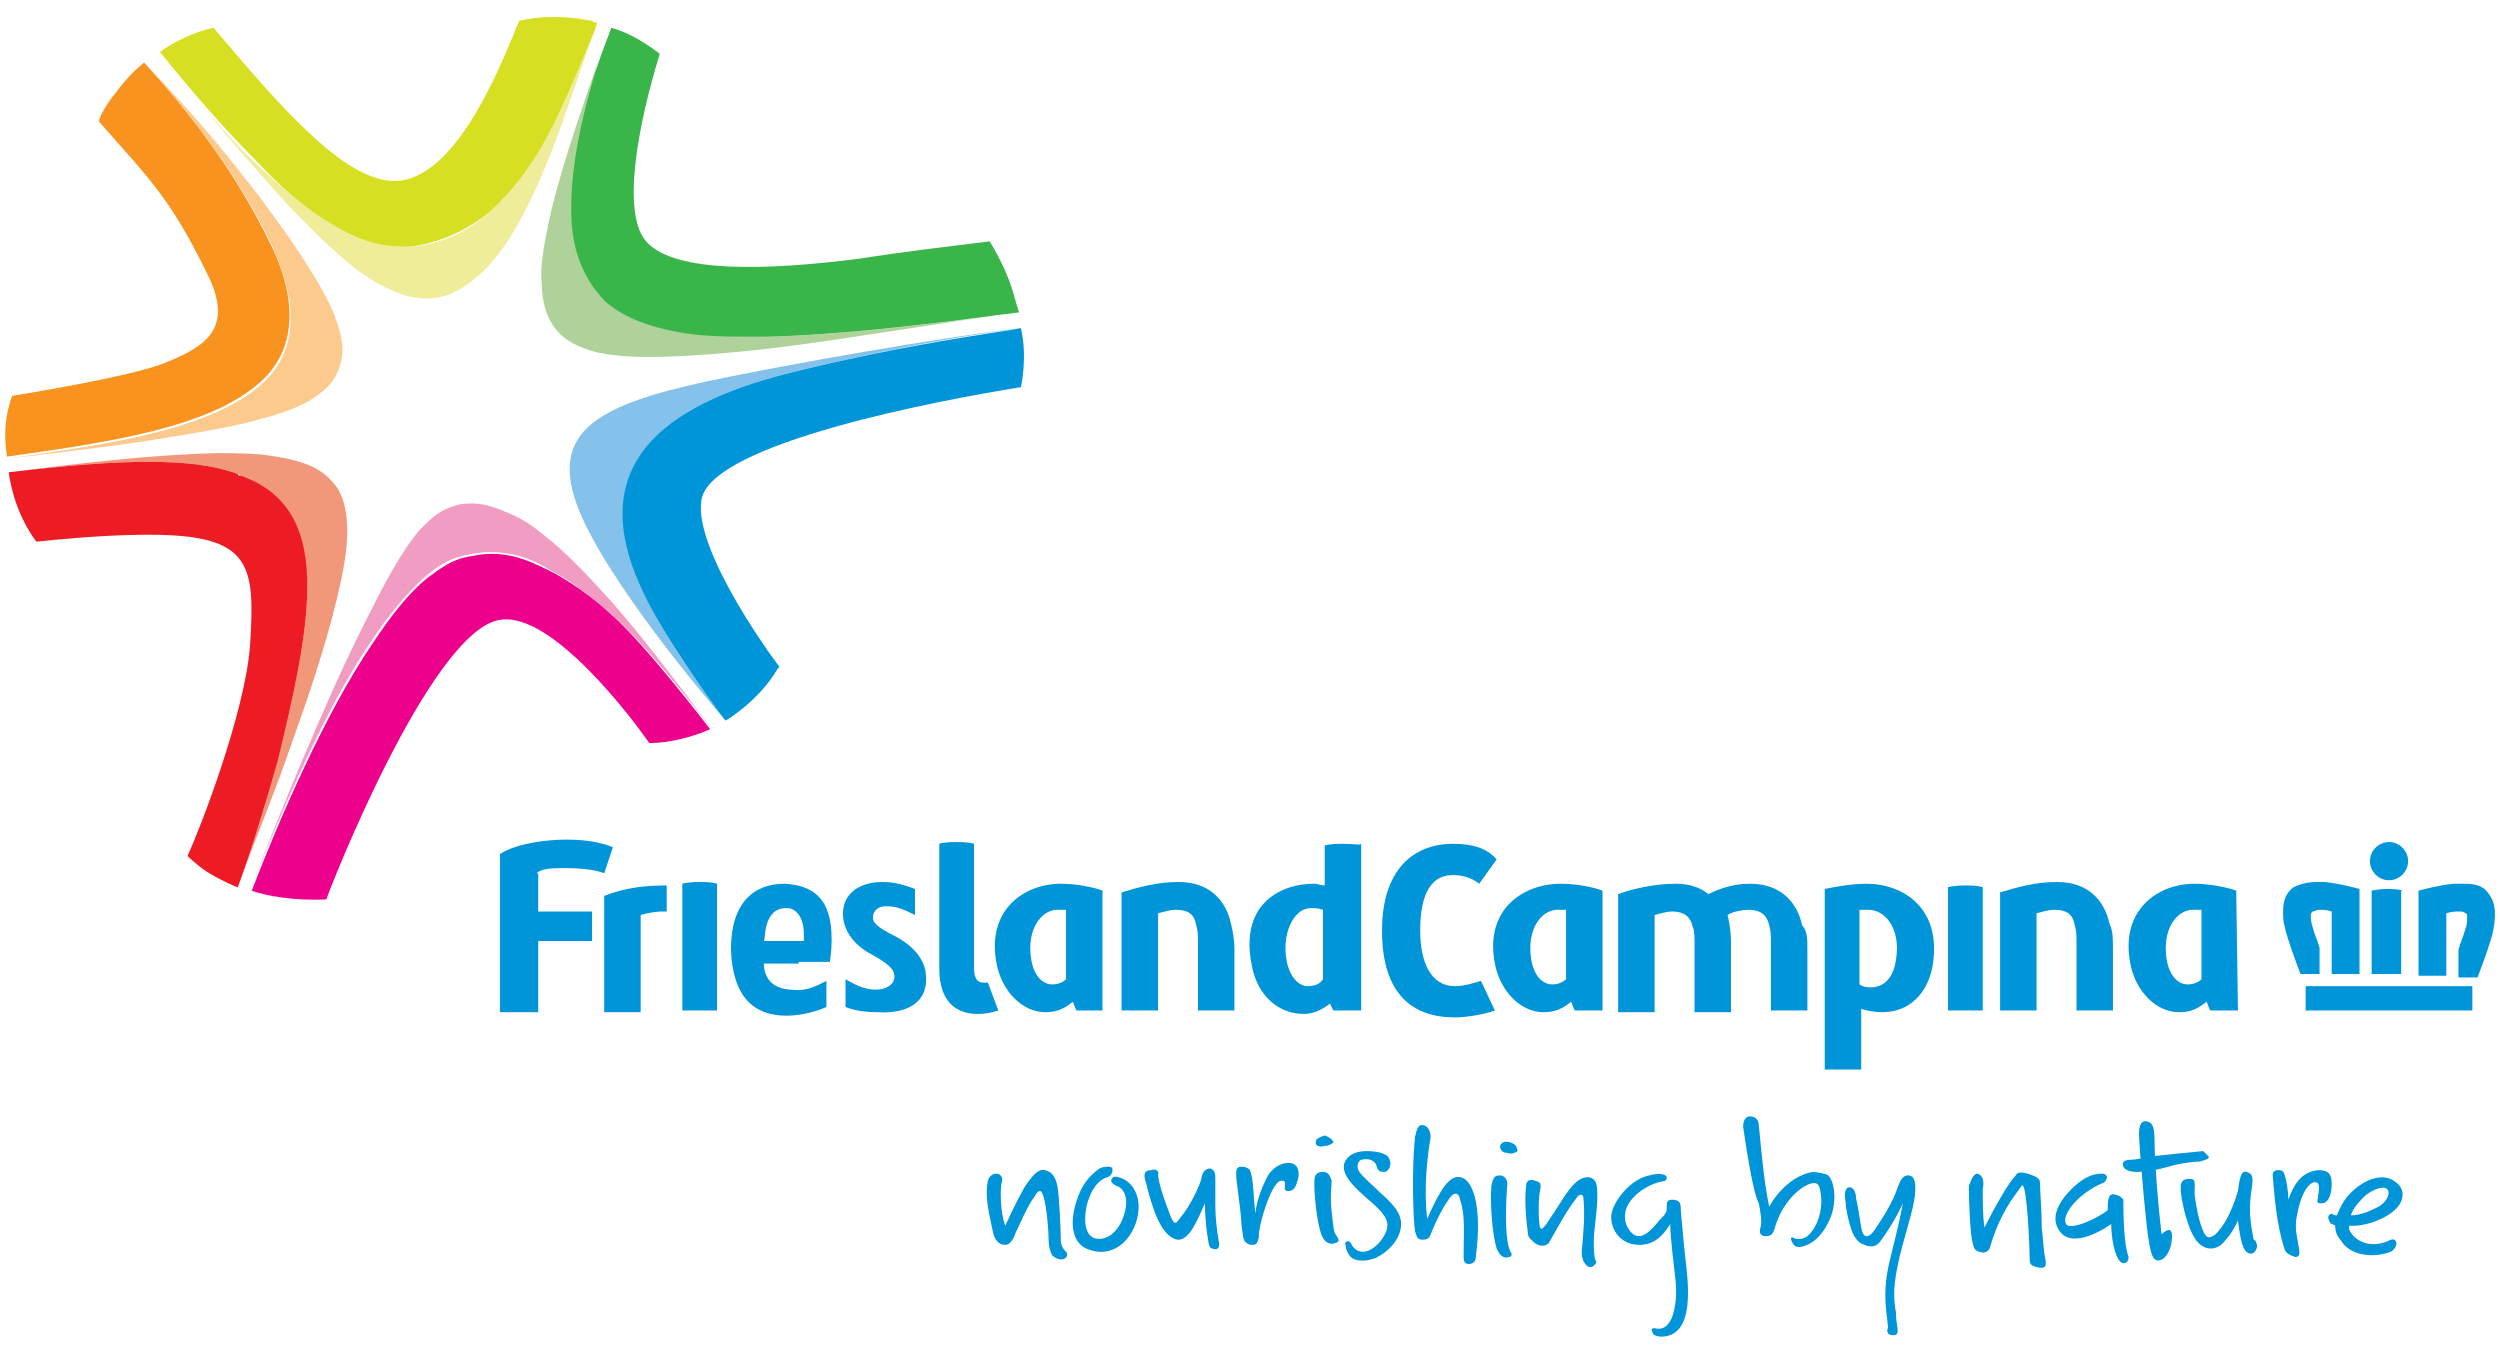 <?xml version="1.0" encoding="UTF-8"?>
<svg width="120px" height="65px" viewBox="0 0 120 65" version="1.1" xmlns="http://www.w3.org/2000/svg" xmlns:xlink="http://www.w3.org/1999/xlink">
    <!-- Generator: sketchtool 50.2 (55047) - http://www.bohemiancoding.com/sketch -->
    <title>428DC4AD-CDFC-4BAE-B78C-A60DBF20FB60</title>
    <desc>Created with sketchtool.</desc>
    <defs></defs>
    <g id="Mockups" stroke="none" stroke-width="1" fill="none" fill-rule="evenodd">
        <g id="customers" transform="translate(-114, -875)" fill-rule="nonzero">
            <g id="Group-3-Copy" transform="translate(85, 842)">
                <g id="friesland-logo" transform="translate(29, 33)">
                    <g id="XMLID_49_" transform="translate(46.669, 53.336)" fill="#0094D9">
                        <g id="XMLID_50_">
                            <path d="M1.167,3 C1.333,3 1.5,3.167 1.417,3.417 C1.333,3.667 1.333,4.834 1.583,5.5 C2,4.584 2.417,3.75 2.667,3.417 C2.917,3.083 3.167,2.75 3.5,2.833 C3.834,2.917 4,3.167 4.084,3.584 C4.167,3.917 4.25,5.75 4.25,6.167 C4.25,6.417 4.334,6.584 4.5,6.75 C4.584,6.834 4.584,7 4.417,7.084 C4.25,7.167 4,7.084 3.834,6.917 C3.75,6.75 3.667,6.5 3.667,6.25 C3.667,5.75 3.584,4.667 3.417,4.084 C3.334,3.917 3.334,3.834 3.25,3.834 C3.167,3.834 3.083,3.917 3,4.084 C2.667,4.5 2.25,5.5 2.083,5.834 C2,6.084 1.833,6.417 1.583,6.417 C1.25,6.417 1.083,6.167 1,5.834 C0.833,5 0.583,4.167 0.75,3.334 C0.833,3.083 1,3 1.167,3" id="XMLID_73_"></path>
                            <path d="M5,4.334 C4.667,5.334 4.75,6.417 5.667,6.667 C6.667,7 7.5,6.334 7.834,5.417 C8.25,4.25 7.75,3.334 7,3.167 C6.75,3.083 6.667,3.25 6.667,3.334 C6.667,3.417 6.75,3.5 6.917,3.584 C7.25,3.667 7.584,4.167 7.25,5.084 C6.917,6 6.25,6.25 5.834,6.084 C5.417,5.917 5.334,5.25 5.5,4.5 C5.75,3.584 6.167,3.25 6.5,3.167 C6.75,3.083 6.834,2.667 6.584,2.667 C6.417,2.667 6.167,2.667 6,2.833 C5.667,3.083 5.25,3.5 5,4.334" id="XMLID_72_"></path>
                            <path d="M8.584,2.833 C8.167,2.833 8.25,3.167 8.334,3.417 C8.584,4.417 9,6 9.834,6.167 C10.417,6.25 10.834,5.167 11.167,4.417 C11.167,5.084 11.251,5.834 11.334,6.25 C11.334,6.417 11.417,6.584 11.501,6.584 C11.667,6.667 11.917,6.667 11.834,6.25 C11.751,5.834 11.667,5.084 11.667,4.584 L11.667,3.334 C11.667,3 11.667,2.833 11.417,2.75 C11.167,2.75 11.001,3 11.001,3.25 C10.751,4 10.251,4.834 10.001,5.084 C9.751,5.5 9.667,5.417 9.5,5 C9.417,4.75 9,3.75 8.917,3.083 C9,2.833 8.75,2.75 8.584,2.833" id="XMLID_71_"></path>
                            <path d="M12.917,2.667 C12.667,2.667 12.667,2.833 12.667,3.083 C12.667,3.334 12.917,4.917 12.917,5.417 C13.001,6 13.001,6.167 13.084,6.25 C13.167,6.334 13.251,6.417 13.417,6.417 C13.584,6.417 13.667,6.417 13.751,6.084 C13.751,5.667 13.917,5 14.167,4.334 C14.417,3.667 14.667,3.334 14.834,3.334 C15.084,3.334 15.001,3.5 15.001,3.667 C15.001,3.75 15.001,3.834 15.167,3.834 C15.334,3.834 15.501,3.75 15.584,3.417 C15.751,3 15.667,2.583 15.334,2.5 C14.917,2.417 14.501,2.667 14.251,3 C14.001,3.417 13.667,4.167 13.584,4.917 C13.501,4.167 13.501,3.25 13.334,2.833 C13.251,2.75 13.167,2.667 12.917,2.667" id="XMLID_70_"></path>
                            <path d="M16.834,2.917 C16.501,2.917 16.418,3.083 16.418,3.417 C16.418,3.917 16.501,5.167 16.751,5.917 C16.918,6.334 17.168,6.417 17.418,6.334 C17.668,6.25 17.584,6.167 17.501,6 C17.334,5.834 17.334,5.5 17.251,4.834 C17.168,4.084 17.251,3.584 17.251,3.334 C17.168,3.083 17.084,2.917 16.834,2.917" id="XMLID_69_"></path>
                            <path d="M16.501,1.417 C16.418,1.667 16.668,1.75 16.918,1.667 C17.084,1.667 17.251,1.583 17.334,1.5 C17.334,1.417 17.168,1.25 16.918,1.167 C16.668,1.25 16.501,1.333 16.501,1.417" id="XMLID_68_"></path>
                            <path d="M18.918,1.917 C18.168,1.917 17.834,2.333 17.834,2.667 C17.834,3.083 18.168,3.5 18.834,4.084 C19.501,4.667 20.001,5.084 19.918,5.584 C19.834,6.084 19.251,6.75 18.751,6.75 C18.418,6.75 18.251,6.5 18.168,6.334 C18.084,6.167 17.834,6.25 17.918,6.417 C17.918,6.667 18.084,6.917 18.168,7 C18.334,7.167 18.751,7.25 19.251,7.084 C19.751,6.917 20.584,6.25 20.584,5.417 C20.584,4.917 20.251,4.5 19.584,3.917 C19.251,3.584 18.751,3.167 18.584,2.917 C18.418,2.667 18.501,2.417 18.668,2.333 C19.001,2.25 19.334,2.333 19.418,2.667 C19.501,2.917 19.584,2.917 19.834,2.917 C20.001,2.833 20.168,2.583 20.001,2.25 C19.918,2.083 19.584,1.917 18.918,1.917" id="XMLID_67_"></path>
                            <path d="M21.584,0.667 C21.834,0.667 22.001,0.917 22.001,1.25 C21.834,2.25 21.668,3.667 21.834,5.167 C22.501,3.667 22.918,3.083 23.418,3.167 C24.001,3.25 24.501,4.5 24.168,7 C24.168,7.25 24.001,7.334 23.835,7.334 C23.668,7.334 23.585,7.25 23.585,7 C23.585,5.75 23.668,5 23.418,4.25 C23.335,3.834 23.085,3.917 22.918,4.167 C22.668,4.5 22.334,5.084 22.001,5.917 C21.918,6.167 21.751,6.167 21.584,6.167 C21.418,6.167 21.334,6.084 21.251,5.75 C21.168,5.25 21.084,2.833 21.251,1.25 C21.334,0.833 21.418,0.667 21.584,0.667" id="XMLID_66_"></path>
                            <path d="M25.335,3.083 C25.085,3.083 25.001,3.167 24.918,3.584 C24.835,4.584 25.001,6.084 25.168,6.584 C25.335,7 25.585,7.084 25.751,7 C25.918,7 25.918,6.834 25.835,6.75 C25.585,6.25 25.585,5 25.668,3.667 C25.751,3.25 25.501,3.083 25.335,3.083" id="XMLID_65_"></path>
                            <path d="M25.835,1.5 C25.501,1.417 25.418,1.5 25.335,1.667 C25.335,1.833 25.418,2 25.668,2 C25.835,2.083 26.085,2 26.168,1.917 C26.168,1.75 26.085,1.583 25.835,1.5" id="XMLID_64_"></path>
                            <path d="M27.001,3.334 C26.751,3.25 26.585,3.334 26.585,3.584 C26.501,4.25 26.585,5.25 26.668,5.834 C26.668,6.084 26.835,6.167 27.001,6.334 C27.251,6.5 27.501,6.5 27.668,6.334 C27.835,6.084 28.418,4.917 29.002,4.167 C29.168,3.917 29.335,4 29.335,4.167 C29.418,5 29.335,5.834 29.252,6.75 C29.252,7.167 29.418,7.334 29.502,7.417 C29.585,7.5 29.752,7.5 29.835,7.417 C29.918,7.334 30.002,7.25 29.918,7.167 C29.835,7 29.835,6.584 29.835,6.167 C29.835,5.75 30.002,4.75 30.002,4.167 C30.002,3.584 30.002,3.25 29.585,3.167 C29.252,3.167 29.002,3.334 28.668,3.75 C28.335,4.167 27.668,5.334 27.418,5.584 C27.335,5.667 27.335,5.667 27.251,5.584 C27.168,5.25 27.168,4.167 27.251,3.834 C27.335,3.417 27.251,3.417 27.001,3.334" id="XMLID_63_"></path>
                            <path d="M33.335,3.167 C33.335,3.417 33.168,3.334 32.918,3.417 C32.085,3.667 31.002,4.5 31.418,5.5 C31.835,6.334 32.335,6 32.835,5.417 C33.085,5.084 33.252,5 33.252,4.917 C33.335,4.834 33.335,4.75 33.335,4.584 C33.335,4.417 33.335,4.25 33.585,4.25 C33.835,4.25 34.002,4.334 34.002,4.584 C34.002,4.834 34.085,5.5 34.168,6.5 C34.252,7.5 34.752,10.001 33.668,10.667 C33.252,10.917 32.752,10.834 32.668,10.667 C32.585,10.501 32.585,10.417 32.752,10.417 C33.085,10.501 33.335,10.417 33.585,9.917 C33.752,9.417 33.835,8.834 33.752,8.084 C33.668,7.334 33.502,6 33.502,5.417 C33.085,6.084 32.668,6.417 32.002,6.417 C31.168,6.417 30.668,5.75 30.668,5.084 C30.668,4.417 31.585,3.25 32.502,3.083 C33.085,2.917 33.335,3.083 33.335,3.167" id="XMLID_62_"></path>
                            <path d="M37.002,0.75 C37.002,0.5 37.085,0.25 37.335,0.25 C37.585,0.25 37.752,0.417 37.752,0.667 C37.919,2.333 38.002,3.334 38.252,4.584 C38.669,3.834 39.419,3.083 40.335,2.917 C40.502,2.917 41.002,3 41.085,3.083 C41.419,3.417 41.502,4.417 41.169,5.167 C40.919,5.75 40.502,6.334 39.835,6.5 C39.502,6.584 39.419,6.417 39.335,6.25 C39.252,6.084 39.335,6 39.419,6.084 C39.585,6.167 39.835,6.167 40.085,6 C40.585,5.584 40.919,4.584 40.669,3.667 C40.585,3.417 40.419,3.417 40.169,3.5 C39.919,3.584 38.919,4.167 38.502,5.667 C38.419,5.917 38.335,6 38.085,6 C37.835,6 37.752,5.834 37.835,5.584 C37.919,5.334 37.835,4.834 37.752,4.417 C37.502,4 37.169,1.917 37.002,0.75" id="XMLID_61_"></path>
                            <path d="M42.169,3.667 C41.919,3.584 41.836,3.917 41.919,4.334 C41.919,4.75 42.169,5.75 42.336,6 C42.502,6.25 42.586,6.334 42.836,6.417 C43.002,6.5 43.336,6.584 43.586,6.25 C43.836,5.917 44.336,5.167 44.669,4.417 C44.419,5.75 44.169,6.584 44.002,7.334 C43.836,8.084 43.752,8.834 43.919,10.001 C43.919,10.251 44.002,10.334 43.919,10.501 C43.919,10.667 44.002,10.751 44.169,10.751 C44.336,10.751 44.419,10.751 44.419,10.501 C44.419,10.334 44.336,10.084 44.336,9.667 C44.252,9.167 44.169,8.584 44.419,7.417 C44.669,6.167 45.169,4.834 45.252,4 C45.336,3.167 45.086,3.083 44.919,3.083 C44.752,3.083 44.586,3.167 44.419,3.667 C44.169,4.417 43.669,5.167 43.336,5.667 C43.002,6.167 42.752,6.084 42.669,5.584 C42.586,5.084 42.502,4.5 42.419,4.167 C42.419,3.834 42.252,3.667 42.169,3.667" id="XMLID_60_"></path>
                            <path d="M48.253,3 C48.503,3.083 48.586,3.334 48.503,3.75 C48.503,4.334 48.503,5.084 48.586,5.584 C49.086,4.584 49.753,3.417 50.086,3.083 C50.169,2.917 50.336,2.917 50.669,3 C51.169,3.167 51.253,3.25 51.253,3.5 C51.253,3.834 51.336,4.834 51.336,5.584 C51.419,6.334 51.419,6.667 51.503,7.084 C51.586,7.417 51.503,7.584 51.169,7.5 C50.836,7.417 50.753,7.417 50.753,7 C50.753,6.584 50.669,4.5 50.503,3.75 C50.419,3.5 50.419,3.5 50.253,3.75 C50.086,4 49.336,4.834 48.836,6.584 C48.753,6.75 48.586,6.834 48.336,6.75 C48.086,6.667 48.086,6.584 48.002,6.25 C47.919,6 47.836,4.5 47.836,3.584 C48.002,3.167 48.086,3 48.253,3" id="XMLID_59_"></path>
                            <path d="M54.336,3.417 C53.086,3.917 52.253,5 52.503,5.417 C52.669,5.75 54.003,5.167 54.503,4.75 C54.503,4.334 54.503,3.917 54.836,4 C55.17,4.084 55.17,4.167 55.253,4.25 C55.253,4.75 55.253,6.334 55.503,7 C55.503,7.334 55.17,7.417 55.003,7.084 C54.753,6.667 54.67,5.834 54.67,5.417 C53.836,6 52.753,6.417 52.253,5.834 C51.753,5.25 52.003,4.5 52.753,3.75 C53.503,3 54.003,3 54.253,3 C54.419,3 54.586,3.167 54.336,3.417" id="XMLID_58_"></path>
                            <path d="M56.42,0.5 C56.17,0.417 56.003,0.583 56.003,1.083 C56.003,1.583 56.336,5.584 56.503,6.417 C56.586,6.834 56.67,7.167 56.92,7.167 C57.253,7.167 57.586,6.667 57.586,6 C57.586,5.5 57.253,5.75 57.086,5.917 C56.92,4.5 56.753,2.417 56.753,1.583 C56.753,0.75 56.67,0.583 56.42,0.5" id="XMLID_57_"></path>
                            <path d="M55.586,2.333 C55.253,2.333 55.17,2.5 55.253,2.667 C55.336,2.833 55.586,2.917 55.92,2.917 C56.253,2.917 56.836,2.833 57.42,2.667 C57.92,2.5 58.67,2.417 58.92,2.417 C59.253,2.333 59.42,2.25 59.336,2.167 L59.086,1.917 C58.253,2 57.336,2.083 56.586,2.167 C56.253,2.25 55.836,2.333 55.586,2.333" id="XMLID_56_"></path>
                            <path d="M58.42,3.25 C58.003,3.25 58.003,3.5 58.003,3.75 C58.003,4.084 58.253,5.417 58.67,6.084 C59.086,6.75 59.753,6.75 60.17,6.167 C60.42,5.917 60.586,5.584 60.753,5.25 C60.836,5.917 60.92,6.417 61.087,6.667 C61.253,6.917 61.587,6.917 61.67,6.5 C61.67,6.334 61.587,6.167 61.503,6.167 C61.337,5.25 61.253,4.75 61.42,3.667 C61.503,3.083 61.42,3 61.17,2.917 C60.92,2.833 60.836,3.167 60.753,3.834 C60.42,4.917 60.086,5.5 59.67,5.917 C59.42,6.084 59.253,6.167 59.086,5.75 C58.92,5.417 58.753,4.667 58.67,4 C58.67,3.417 58.753,3.25 58.42,3.25" id="XMLID_55_"></path>
                            <path d="M63.003,6.667 C62.587,5.417 62.503,4 62.42,3.083 C62.42,2.917 62.503,2.833 62.67,2.833 C62.837,2.833 62.92,2.833 63.003,3.083 C63.087,3.334 63.17,3.834 63.17,4.25 C63.42,3.584 63.753,2.917 64.587,2.833 C65.003,2.833 65.253,2.917 65.253,3.5 C65.253,4 65.087,4.5 64.67,4.417 C64.503,4.417 64.587,4.25 64.587,4.167 C64.587,4.084 64.753,3.417 64.503,3.417 C64.17,3.334 63.753,4 63.587,5 C63.503,5.417 63.503,5.667 63.67,6.5 C63.753,6.917 63.67,7 63.503,7 C63.253,6.917 63.087,6.834 63.003,6.667" id="XMLID_54_"></path>
                            <path d="M68.587,4.334 C68.754,3.917 68.587,3.584 68.337,3.417 C67.754,2.917 66.837,3.25 66.17,3.917 C65.837,4.25 65.67,4.584 65.503,5 C65.42,5 65.337,5 65.253,4.917 C65.003,5 65.087,5.167 65.17,5.334 C65.17,5.417 65.337,5.417 65.42,5.5 C65.42,5.75 65.503,6 65.67,6.167 C66.087,6.917 67.17,7.084 68.087,6.75 C68.254,6.667 68.42,6.417 68.337,6.25 C68.254,6.084 68.087,6.167 67.92,6.25 C67.087,6.584 66.337,6.25 66.087,5.667 L66.087,5.5 L66.42,5.5 C67.337,5.417 68.337,4.917 68.587,4.334 Z M66.67,4.25 C66.92,3.917 67.67,3.5 67.92,3.75 C68.087,3.917 67.92,4.417 67.337,4.667 C67.003,4.834 66.587,5 66.17,5 C66.253,4.75 66.42,4.5 66.67,4.25 Z" id="XMLID_51_"></path>
                        </g>
                    </g>
                    <path d="M59.253,45.586 L59.253,48.503 L57.503,48.503 L57.503,45.252 C57.503,44.919 57.503,44.669 57.42,44.419 C57.336,43.919 57.086,43.669 56.42,43.669 C56.17,43.669 55.92,43.752 55.586,43.836 L55.586,48.503 L53.836,48.503 L53.836,42.836 C54.67,42.586 55.503,42.336 56.586,42.336 C58.003,42.336 58.836,43.169 59.086,44.336 C59.17,44.669 59.253,45.086 59.253,45.586" id="XMLID_48_" fill="#0094D9"></path>
                    <path d="M101.422,45.586 L101.422,48.503 L99.672,48.503 L99.672,45.252 C99.672,44.919 99.672,44.669 99.589,44.419 C99.505,43.919 99.255,43.669 98.588,43.669 C98.338,43.669 98.088,43.752 97.755,43.836 L97.755,48.503 L96.005,48.503 L96.005,42.836 C96.838,42.586 97.672,42.336 98.755,42.336 C100.172,42.336 101.005,43.169 101.255,44.336 C101.422,44.669 101.422,45.086 101.422,45.586" id="XMLID_47_" fill="#0094D9"></path>
                    <path d="M52.919,48.503 L51.669,48.503 C51.669,48.503 51.586,48.336 51.503,48.086 C51.336,48.169 51.003,48.586 50.169,48.586 C49.086,48.586 48.086,47.586 47.836,46.252 C47.336,43.669 49.169,42.419 50.919,42.419 C51.669,42.419 52.503,42.586 52.919,42.752 L52.919,48.503 Z M50.753,43.669 C50.003,43.669 49.253,44.586 49.503,46.086 C49.669,47.002 50.169,47.252 50.503,47.252 C50.753,47.252 51.003,47.169 51.169,47.002 L51.169,43.669 L50.753,43.669 Z" id="XMLID_44_" fill="#0094D9"></path>
                    <path d="M76.921,48.503 L75.587,48.503 C75.587,48.503 75.504,48.336 75.421,48.086 C75.254,48.169 74.921,48.586 74.087,48.586 C73.004,48.586 72.004,47.586 71.754,46.252 C71.254,43.669 73.087,42.419 74.921,42.419 C75.671,42.419 76.504,42.586 76.921,42.752 L76.921,48.503 Z M74.754,43.669 C74.004,43.669 73.254,44.586 73.504,46.086 C73.67,47.002 74.171,47.252 74.504,47.252 C74.754,47.252 75.004,47.169 75.171,47.002 L75.171,43.669 L74.754,43.669 Z" id="XMLID_41_" fill="#0094D9"></path>
                    <path d="M107.422,48.503 L106.089,48.503 C106.089,48.503 106.006,48.336 105.922,48.086 C105.755,48.169 105.422,48.586 104.589,48.586 C103.505,48.586 102.505,47.586 102.255,46.252 C101.755,43.669 103.589,42.419 105.339,42.419 C106.006,42.419 106.922,42.586 107.339,42.752 L107.422,48.503 Z M105.255,43.669 C104.505,43.669 103.755,44.586 104.005,46.086 C104.172,47.002 104.672,47.252 105.005,47.252 C105.255,47.252 105.505,47.169 105.672,47.002 L105.672,43.669 L105.255,43.669 Z" id="XMLID_38_" fill="#0094D9"></path>
                    <path d="M86.755,45.586 L86.755,48.503 L85.004,48.503 L85.004,45.252 C85.004,44.919 85.004,44.669 84.921,44.419 C84.838,44.002 84.588,43.669 83.921,43.669 C83.671,43.669 83.171,43.752 82.921,43.919 C82.921,43.919 83.088,44.502 83.088,45.252 L83.088,48.586 L81.338,48.586 L81.338,45.336 C81.338,45.002 81.338,44.669 81.254,44.502 C81.171,44.086 80.921,43.752 80.254,43.752 C80.004,43.752 79.754,43.836 79.421,43.919 L79.421,48.586 L77.671,48.586 L77.671,42.919 C78.337,42.669 79.421,42.419 80.421,42.419 C81.088,42.419 81.588,42.586 82.004,42.919 C82.504,42.669 83.171,42.419 84.004,42.419 C85.421,42.419 86.254,43.252 86.504,44.419 C86.755,44.669 86.755,45.086 86.755,45.586" id="XMLID_37_" fill="#0094D9"></path>
                    <path d="M89.588,42.419 C88.838,42.419 88.005,42.586 87.588,42.669 L87.588,51.336 L89.338,51.336 L89.338,48.419 C89.505,48.503 90.005,48.586 90.338,48.586 C91.671,48.586 92.505,47.669 92.755,46.419 C93.255,43.586 91.338,42.419 89.588,42.419 M91.005,46.086 C90.755,47.752 89.421,47.419 89.255,47.252 L89.255,43.669 L89.671,43.669 C90.505,43.669 91.255,44.586 91.005,46.086" id="XMLID_34_" fill="#0094D9"></path>
                    <path d="M44.419,46.586 C44.252,45.836 43.669,45.336 43.086,45.002 C42.419,44.669 42.002,44.419 41.919,44.169 C41.836,43.919 42.002,43.502 42.502,43.502 C43.002,43.502 43.252,43.586 43.919,43.919 L43.919,42.669 C43.252,42.419 42.836,42.336 42.336,42.336 C41.169,42.336 40.252,43.002 40.502,44.252 C40.669,44.919 41.085,45.336 41.585,45.669 C42.169,46.002 42.836,46.336 42.919,46.752 C43.002,47.086 42.752,47.502 42.002,47.502 C41.502,47.502 41.002,47.252 40.585,47.002 L40.585,48.336 C41.002,48.503 41.502,48.586 42.169,48.586 C43.586,48.669 44.669,48.086 44.419,46.586" id="XMLID_33_" fill="#0094D9"></path>
                    <path d="M31.918,42.502 C30.502,42.502 29.668,42.752 29.002,43.002 L29.002,48.586 L30.752,48.586 L30.752,43.919 C31.002,43.836 31.502,43.752 31.752,43.752 L32.002,43.752 L32.002,42.502 L31.918,42.502" id="XMLID_32_" fill="#0094D9"></path>
                    <path d="M34.418,48.503 L32.752,48.503 L32.752,42.419 C32.752,42.419 33.002,42.336 33.585,42.336 C34.252,42.336 34.418,42.419 34.418,42.419 L34.418,48.503 Z" id="XMLID_31_" fill="#0094D9"></path>
                    <path d="M47.419,47.169 L47.252,47.169 C46.919,47.169 46.752,47.002 46.752,46.419 L46.752,40.502 C46.752,40.502 46.586,40.419 45.919,40.419 C45.252,40.419 45.086,40.502 45.086,40.502 L45.086,46.502 C45.086,48.336 46.169,48.669 46.919,48.669 C47.336,48.669 47.669,48.586 47.919,48.503 L47.419,47.169 Z" id="XMLID_30_" fill="#0094D9"></path>
                    <path d="M95.172,48.503 L93.505,48.503 L93.505,42.586 C93.505,42.586 93.755,42.502 94.338,42.502 C95.005,42.502 95.172,42.586 95.172,42.586 L95.172,48.503 Z" id="XMLID_29_" fill="#0094D9"></path>
                    <path d="M71.087,47.086 C70.754,47.169 70.337,47.336 69.837,47.336 C68.67,47.336 68.17,46.169 68.17,44.669 C68.17,43.252 68.504,42.002 69.754,42.002 C70.087,42.002 70.587,42.086 71.004,42.419 L71.837,41.252 C71.42,40.752 70.754,40.502 69.754,40.502 C67.837,40.502 66.337,41.752 66.337,44.669 C66.337,47.669 67.754,48.836 69.837,48.836 C70.42,48.836 71.337,48.669 71.754,48.503 L71.087,47.086 Z" id="XMLID_28_" fill="#0094D9"></path>
                    <path d="M64.42,40.502 C63.753,40.502 63.587,40.585 63.587,40.585 L63.587,42.502 C63.42,42.502 63.253,42.419 63.087,42.419 C61.337,42.419 59.503,43.502 60.086,46.336 C60.336,47.752 61.337,48.669 62.587,48.669 C63.003,48.669 63.42,48.503 63.837,48.169 L64.003,48.503 L65.337,48.503 L65.337,40.502 C65.253,40.585 65.087,40.502 64.42,40.502 M62.753,47.336 C62.42,47.336 61.92,47.002 61.753,46.086 C61.587,45.169 61.837,44.169 62.42,43.752 C62.753,43.502 63.253,43.586 63.503,43.669 L63.503,47.002 C63.337,47.252 63.087,47.336 62.753,47.336" id="XMLID_25_" fill="#0094D9"></path>
                    <path d="M38.335,46.169 L39.835,46.169 C39.835,46.169 39.919,45.669 39.919,45.086 C39.919,43.002 38.919,42.502 37.669,42.419 C36.169,42.419 35.085,43.336 35.085,45.586 C35.168,47.836 36.169,48.753 37.752,48.753 C38.169,48.753 38.919,48.669 39.669,48.336 L39.669,47.086 C39.002,47.419 38.669,47.586 37.919,47.502 C36.585,47.419 36.669,46.252 36.669,46.252 L38.335,46.252 L38.335,46.169 Z M37.752,43.586 C38.252,43.586 38.585,44.086 38.585,44.836 L38.585,45.169 L36.669,45.169 C36.752,45.169 36.585,43.586 37.752,43.586 Z" id="XMLID_22_" fill="#0094D9"></path>
                    <path d="M25.751,41.919 C26.001,41.669 26.585,41.669 27.168,41.669 C28.501,41.669 29.002,41.919 29.002,41.919 L29.418,40.669 C29.418,40.669 28.418,40.169 26.418,40.335 C24.585,40.502 24.001,41.002 24.001,41.002 L24.001,48.586 L25.835,48.586 L25.835,45.169 L28.418,45.169 L28.418,43.752 L25.835,43.752 L25.835,41.919 L25.751,41.919 Z" id="XMLID_21_" fill="#0094D9"></path>
                    <path d="M115.589,41.335 C115.589,41.836 115.173,42.252 114.673,42.252 C114.173,42.252 113.756,41.836 113.756,41.335 C113.756,40.835 114.173,40.419 114.673,40.419 C115.173,40.419 115.589,40.835 115.589,41.335" id="XMLID_20_" fill="#0094D9"></path>
                    <path d="M119.756,43.836 C119.756,43.252 119.506,42.919 119.256,42.669 C118.923,42.419 118.506,42.419 118.173,42.419 L117.756,42.419 C117.006,42.502 116.423,42.669 116.089,42.752 L116.089,46.836 L117.423,46.836 L117.423,43.836 C117.673,43.752 117.923,43.752 118.006,43.752 C118.173,43.752 118.256,43.752 118.339,43.836 C118.423,43.836 118.423,43.919 118.423,44.086 C118.423,44.169 118.423,44.419 118.339,44.586 C118.256,44.919 118.089,45.252 118.006,45.586 L118.006,46.919 L118.923,46.919 C118.923,46.919 119.59,45.169 119.673,44.669 C119.756,44.252 119.756,44.002 119.756,43.836" id="XMLID_19_" fill="#0094D9"></path>
                    <polygon id="XMLID_18_" fill="#0094D9" points="110.672 48.503 118.673 48.503 118.673 47.336 110.672 47.336"></polygon>
                    <path d="M115.339,42.752 C115.339,42.752 115.173,42.669 114.589,42.669 C114.173,42.669 113.839,42.752 113.839,42.752 L113.839,46.752 L115.256,46.752 L115.256,42.752 L115.339,42.752 Z" id="XMLID_17_" fill="#0094D9"></path>
                    <path d="M111.339,45.502 C111.256,45.169 111.089,44.836 111.006,44.502 C110.922,44.252 110.922,44.086 110.922,44.002 C110.922,43.836 110.922,43.836 111.006,43.752 C111.089,43.752 111.172,43.669 111.339,43.669 C111.506,43.669 111.672,43.669 111.922,43.752 L111.922,46.752 L113.256,46.752 L113.256,42.669 C112.923,42.586 112.339,42.419 111.589,42.336 L111.172,42.336 C110.839,42.336 110.422,42.419 110.089,42.586 C109.756,42.836 109.589,43.169 109.589,43.752 C109.589,44.002 109.589,44.252 109.672,44.502 C109.756,45.002 110.422,46.752 110.422,46.752 L111.339,46.752 L111.339,45.502 Z" id="XMLID_16_" fill="#0094D9"></path>
                    <path d="M29.085,1.917 C27.585,6.084 26.751,8.75 26.335,10.667 C26.085,11.917 25.918,12.834 26.001,13.667 C26.085,16.001 27.418,16.584 28.668,16.918 C29.835,17.168 31.168,17.168 32.835,17.084 C34.418,17.001 36.252,16.834 38.085,16.584 C40.669,16.251 45.752,15.417 48.253,15.084 C44.586,15.584 40.335,16.084 36.752,16.168 C35.168,16.168 33.752,16.084 32.502,15.917 C31.252,15.667 30.168,15.417 29.168,14.501 C28.501,13.917 28.085,13.167 27.835,12.334 C27.585,11.584 27.501,10.751 27.501,10.001 C27.501,8 28.001,5.834 28.501,3.917 C28.585,3.25 28.835,2.583 29.085,1.917 L29.168,1.667 L29.085,1.917 Z" id="XMLID_15_" fill="#AED299"></path>
                    <path d="M27.418,10.001 C27.418,10.834 27.501,11.584 27.751,12.334 C28.001,13.084 28.418,13.834 29.085,14.501 C30.085,15.334 31.168,15.667 32.418,15.917 C33.668,16.168 35.085,16.168 36.669,16.168 C40.252,16.084 44.502,15.584 48.169,15.084 C48.419,15.084 48.669,15.001 48.919,15.001 C48.836,14.751 48.753,14.501 48.669,14.167 C48.419,13.251 47.919,12.251 47.502,11.584 C45.502,11.834 43.336,12.084 41.252,12.417 C36.669,13.001 32.502,13.084 31.085,11.667 C29.752,10.334 30.668,5.834 31.668,2.583 C31.002,2.083 30.252,1.583 29.335,1.333 C29.335,1.417 29.252,1.5 29.252,1.583 C29.002,2.25 28.668,3.083 28.418,4 C27.918,5.75 27.418,7.917 27.418,10.001" id="XMLID_14_" fill="#39B54A"></path>
                    <path d="M12.001,42.669 C13.334,39.419 15.501,34.168 17.834,30.752 C18.668,29.502 19.501,28.501 20.418,27.668 C20.918,27.251 21.501,26.835 22.251,26.668 C22.668,26.585 23.085,26.501 23.501,26.501 C24.668,26.501 25.585,26.835 26.501,27.418 C27.501,27.918 28.335,28.668 29.168,29.335 C31.002,30.835 34.168,35.002 34.168,35.002 C34.168,35.002 31.002,30.668 29.085,28.585 C28.168,27.585 27.168,26.501 26.085,25.668 C25.585,25.251 25.085,24.918 24.501,24.668 C23.918,24.418 23.335,24.168 22.668,24.168 C22.418,24.168 22.168,24.168 21.918,24.251 C21.001,24.501 20.584,25.001 20.084,25.501 C19.334,26.418 18.584,27.751 17.834,29.252 C15.667,33.418 13.334,39.335 12.001,42.669 Z" id="XMLID_13_" fill="#F19DC3"></path>
                    <path d="M31.168,35.669 C32.002,35.669 33.168,35.419 34.085,35.002 C34.085,35.002 30.918,30.835 29.252,29.418 C28.418,28.668 27.501,28.001 26.585,27.501 C25.585,27.001 24.751,26.585 23.585,26.585 C23.168,26.585 22.751,26.668 22.334,26.751 C21.584,26.918 21.084,27.335 20.501,27.751 C19.584,28.501 18.751,29.585 17.918,30.835 C15.584,34.252 13.334,39.502 12.084,42.752 C12.751,43.002 14.167,43.252 15.667,43.169 C15.751,42.836 20.668,30.252 24.001,29.752 C26.501,29.335 30.418,34.585 31.168,35.669" id="XMLID_12_" fill="#EC008C"></path>
                    <path d="M38.169,17.834 C43.586,16.501 47.669,15.917 49.003,15.751 C47.252,15.917 40.835,16.918 35.002,18.084 C29.168,19.251 26.335,20.418 27.668,24.168 C28.918,27.668 34.085,33.752 34.835,34.585 C34.335,33.918 31.752,30.502 30.918,28.418 C27.751,21.834 32.668,19.168 38.169,17.834" id="XMLID_11_" fill="#85C2EB"></path>
                    <path d="M49.003,18.584 C49.003,18.584 49.336,17.168 49.003,15.751 C47.669,16.001 43.586,16.501 38.169,17.834 C32.668,19.168 27.751,21.834 30.835,28.335 C31.752,30.418 34.252,33.835 34.752,34.502 L34.835,34.585 C34.835,34.585 36.419,33.668 37.335,32.085 L37.419,32.002 C37.502,32.168 33.252,26.501 33.668,24.001 C34.085,21.251 45.336,19.168 49.003,18.584" id="XMLID_10_" fill="#0094D9"></path>
                    <path d="M8.25,3.334 L8.334,3.417 C9.25,4.584 10.917,6.584 12.917,8.834 C14.167,10.251 15.417,11.501 16.584,12.501 C17.168,13.001 17.751,13.417 18.418,13.751 C20.001,14.584 21.418,14.584 22.835,13.334 C23.751,12.584 24.418,11.584 25.001,10.501 C25.918,8.834 26.668,6.834 27.335,4.917 C27.751,3.75 28.085,2.667 28.501,1.583 C28.001,2.75 27.501,4 26.918,5.25 C26.085,7.084 25.001,8.834 23.501,10.167 C22.501,11.084 21.168,11.751 19.668,11.834 L19.251,11.834 C17.834,11.834 16.668,11.251 15.501,10.501 C14.334,9.751 13.251,8.75 12.084,7.667 C10.834,6.417 9.5,4.917 8.334,3.417 C8.334,3.417 8.25,3.417 8.25,3.334 Z" id="XMLID_9_" fill="#EFEC9A"></path>
                    <path d="M15.501,10.501 C16.668,11.251 17.834,11.834 19.251,11.834 L19.668,11.834 C21.168,11.667 22.501,11.001 23.501,10.167 C25.001,8.834 26.085,7.084 26.918,5.25 C27.501,4 28.001,2.75 28.501,1.583 C28.585,1.417 28.585,1.333 28.668,1.083 C28.585,1.083 28.501,1.083 28.418,1 C27.168,0.75 25.918,0.75 24.918,1 C24.251,2.583 22.168,8.25 19.251,8.667 C16.751,9 13.501,5.167 10.251,1.333 C9.417,1.5 8.334,2 7.667,2.5 L7.75,2.583 C9.167,4.334 10.667,6.084 12.251,7.667 C13.251,8.75 14.334,9.751 15.501,10.501" id="XMLID_8_" fill="#D7DF23"></path>
                    <path d="M16.001,15.001 C15.584,14.001 14.917,13.001 14.334,12.084 C13.751,11.167 13.084,10.334 12.501,9.5 C11.084,7.667 9.667,5.917 8.084,4.25 C7.75,3.834 7.334,3.5 7,3.083 C8.584,4.834 11.167,7.834 13.084,11.834 C13.584,13.001 15.001,16.251 12.584,18.418 C10.084,20.668 5.084,21.334 0.417,22.001 C2.583,21.751 4.834,21.501 7,21.168 C8.584,20.918 10.167,20.668 11.667,20.334 C12.917,20.001 14.417,19.668 15.417,18.834 C16.001,18.418 16.334,17.751 16.418,17.084 C16.501,16.334 16.251,15.667 16.001,15.001" id="XMLID_7_" fill="#FBCA8C"></path>
                    <path d="M4.75,5.834 C7.167,8.584 8.167,9.5 9.917,13.084 C11.334,15.834 9.751,16.668 7.917,17.418 C6.334,18.084 0.583,19.001 0.583,19.001 C0.25,19.918 0.167,20.834 0.333,21.918 C5,21.251 10.001,20.584 12.501,18.334 C14.917,16.168 13.584,12.917 13.001,11.751 C11.084,7.75 8.5,4.75 6.917,3 C6.5,3.334 6.084,3.75 5.584,4.417 C5.084,5 4.75,5.667 4.75,5.834" id="XMLID_6_" fill="#F7931E"></path>
                    <path d="M15.917,23.085 C15.251,22.334 14.251,22.084 13.251,21.918 C12.334,21.751 11.334,21.751 10.417,21.751 C7.084,21.834 3.75,22.251 0.417,22.668 C3.25,22.334 5.417,22.168 7.084,22.168 C8.917,22.168 10.167,22.334 11.167,22.668 C11.251,22.668 11.334,22.751 11.417,22.751 C11.417,22.751 11.501,22.751 11.501,22.835 L11.584,22.835 C14.001,23.751 14.667,25.751 14.751,28.168 C14.751,30.502 14.084,33.418 13.334,36.419 C12.751,38.585 12.084,40.752 11.417,42.502 C12.251,40.335 13.167,38.085 13.917,35.919 C14.751,33.585 15.584,31.168 16.168,28.751 C16.418,27.668 16.668,26.585 16.668,25.501 C16.668,24.585 16.501,23.668 15.917,23.085" id="XMLID_5_" fill="#F2987A"></path>
                    <path d="M14.751,28.168 C14.751,25.751 14.084,23.751 11.584,22.835 L11.501,22.835 C11.501,22.835 11.417,22.835 11.417,22.751 C11.334,22.751 11.251,22.668 11.167,22.668 C10.167,22.334 8.917,22.168 7.084,22.168 C5.417,22.168 3.25,22.334 0.417,22.668 C0.667,24.418 1.417,25.585 1.75,26.001 C4.084,25.751 5.834,25.668 7.167,25.668 C12.084,25.668 12.251,27.085 12.001,31.002 C11.751,34.252 9.584,39.835 9,41.085 C9,41.085 9.417,41.502 9.917,41.836 C10.584,42.252 11.334,42.586 11.417,42.586 C12.084,40.752 12.751,38.585 13.334,36.502 C14.084,33.418 14.751,30.502 14.751,28.168" id="XMLID_4_" fill="#ED1C24"></path>
                </g>
            </g>
        </g>
    </g>
</svg>